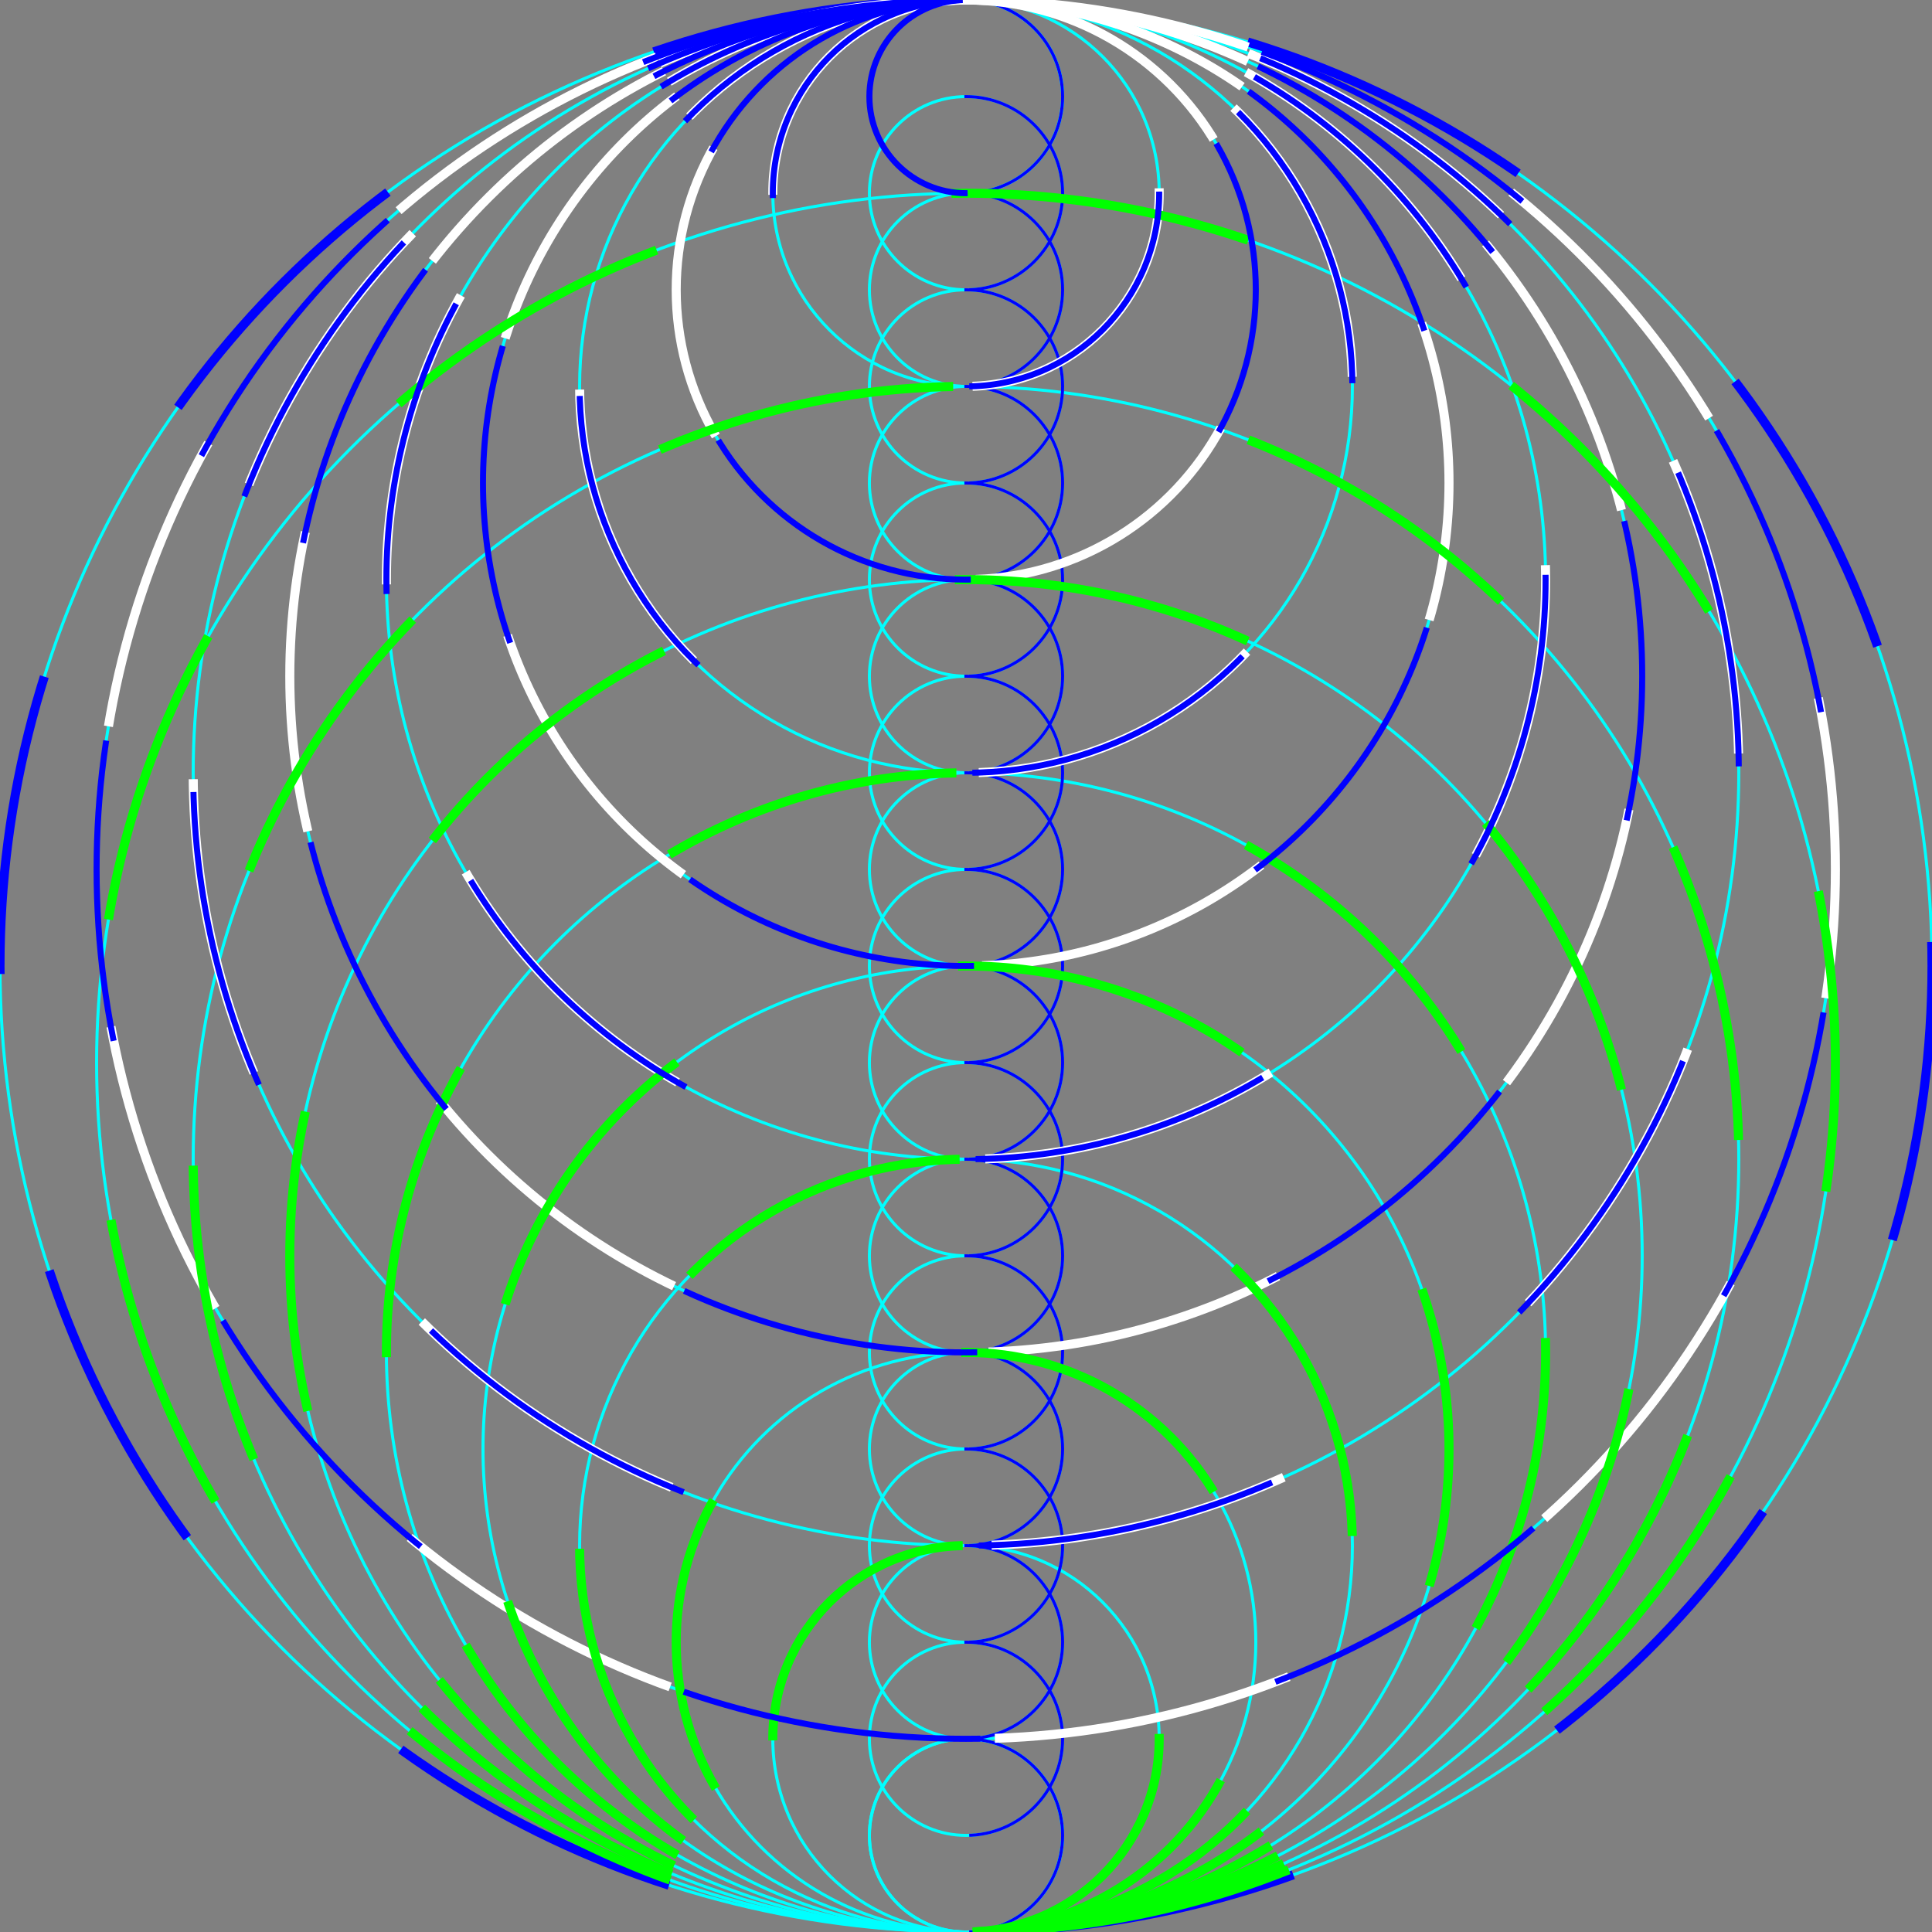<?xml version="1.0" encoding="utf-8"?>

<svg 
  xmlns="http://www.w3.org/2000/svg" 
  xmlns:xlink="http://www.w3.org/1999/xlink" 
  height="640" 
  width="640" 
  viewBox="-64 -64 640 640">

  <rect x="-64" y="-64" width="640" height="640" fill="#808080" stroke="none"/>

  <!-- 底圖 小圓 -->

  <circle cx="256" cy="544" r="32" fill="none" stroke="cyan"/>
  <circle cx="256" cy="512" r="32" fill="none" stroke="cyan"/>
  <circle cx="256" cy="480" r="32" fill="none" stroke="cyan"/>
  <circle cx="256" cy="448" r="32" fill="none" stroke="cyan"/>
  <circle cx="256" cy="416" r="32" fill="none" stroke="cyan"/>
  <circle cx="256" cy="384" r="32" fill="none" stroke="cyan"/>
  <circle cx="256" cy="352" r="32" fill="none" stroke="cyan"/>
  <circle cx="256" cy="320" r="32" fill="none" stroke="cyan"/>
  <circle cx="256" cy="288" r="32" fill="none" stroke="cyan"/>

  <circle cx="256" cy="256" r="32" fill="none" stroke="cyan"/>

  <circle cx="256" cy="224" r="32" fill="none" stroke="cyan"/>
  <circle cx="256" cy="192" r="32" fill="none" stroke="cyan"/>
  <circle cx="256" cy="160" r="32" fill="none" stroke="cyan"/>
  <circle cx="256" cy="128" r="32" fill="none" stroke="cyan"/>
  <circle cx="256" cy="96"  r="32" fill="none" stroke="cyan"/>
  <circle cx="256" cy="64"  r="32" fill="none" stroke="cyan"/>
  <circle cx="256" cy="32"  r="32" fill="none" stroke="cyan"/>
  <circle cx="256" cy="0"   r="32" fill="none" stroke="cyan"/>
  <circle cx="256" cy="-32" r="32" fill="none" stroke="cyan"/>

  <!-- 底圖 下 大圓 -->
  <circle cx="256" cy="544" r="32" fill="none" stroke="cyan"/>
  <circle cx="256" cy="512" r="64" fill="none" stroke="cyan"/>
  <circle cx="256" cy="480" r="96" fill="none" stroke="cyan"/>
  <circle cx="256" cy="448" r="128" fill="none" stroke="cyan"/>
  <circle cx="256" cy="416" r="160" fill="none" stroke="cyan"/>
  <circle cx="256" cy="384" r="192" fill="none" stroke="cyan"/>
  <circle cx="256" cy="352" r="224" fill="none" stroke="cyan"/>
  <circle cx="256" cy="320" r="256" fill="none" stroke="cyan"/>
  <circle cx="256" cy="288" r="288" fill="none" stroke="cyan"/>
  <circle cx="256" cy="256" r="320" fill="none" stroke="cyan"/>

  <!-- 底圖 上 大圓 -->
  <circle cx="256" cy="224" r="288" fill="none" stroke="cyan"/>
  <circle cx="256" cy="192" r="256" fill="none" stroke="cyan"/>
  <circle cx="256" cy="160" r="224" fill="none" stroke="cyan"/>
  <circle cx="256" cy="128" r="192" fill="none" stroke="cyan"/>
  <circle cx="256" cy="96"  r="160" fill="none" stroke="cyan"/>
  <circle cx="256" cy="64"  r="128" fill="none" stroke="cyan"/>
  <circle cx="256" cy="32"  r="96" fill="none" stroke="cyan"/>
  <circle cx="256" cy="0"   r="64" fill="none" stroke="cyan"/>
  <circle cx="256" cy="-32" r="32" fill="none" stroke="cyan"/>

  <circle cx="256" cy="544" r="32" fill="none" stroke="#00F3" stroke-width="1" pathLength="100" stroke-dasharray="100" stroke-dashoffset="100" transform="rotate(90,256,544)">
    <animate attributeName="stroke-dashoffset" to="0" begin="5.0s" dur="0.5s" repeatCount="1" fill="freeze"/>
  </circle>

  <circle cx="256" cy="512" r="32" fill="none" stroke="#00F3" stroke-width="1" pathLength="100" stroke-dasharray="100" stroke-dashoffset="100" transform="rotate(90,256,512)">
    <animate attributeName="stroke-dashoffset" to="0" begin="4.5s" dur="0.5s" repeatCount="1" fill="freeze"/>
  </circle>

  <circle cx="256" cy="480" r="32" fill="none" stroke="#00F3" stroke-width="1" pathLength="100" stroke-dasharray="100" stroke-dashoffset="100" transform="rotate(90,256,480)">
    <animate attributeName="stroke-dashoffset" to="0" begin="4.0s" dur="0.5s" repeatCount="1" fill="freeze"/>
  </circle>

  <circle cx="256" cy="448" r="32" fill="none" stroke="#00F3" stroke-width="1" pathLength="100" stroke-dasharray="100" stroke-dashoffset="100" transform="rotate(90,256,448)">
    <animate attributeName="stroke-dashoffset" to="0" begin="3.5s" dur="0.5s" repeatCount="1" fill="freeze"/>
  </circle>

  <circle cx="256" cy="416" r="32" fill="none" stroke="#00F3" stroke-width="1" pathLength="100" stroke-dasharray="100" stroke-dashoffset="100" transform="rotate(90,256,416)">
    <animate attributeName="stroke-dashoffset" to="0" begin="3.0s" dur="0.5s" repeatCount="1" fill="freeze"/>
  </circle>

  <circle cx="256" cy="384" r="32" fill="none" stroke="#00F3" stroke-width="1" pathLength="100" stroke-dasharray="100" stroke-dashoffset="100" transform="rotate(90,256,384)">
    <animate attributeName="stroke-dashoffset" to="0" begin="2.5s" dur="0.5s" repeatCount="1" fill="freeze"/>
  </circle>

  <circle cx="256" cy="352" r="32" fill="none" stroke="#00F3" stroke-width="1" pathLength="100" stroke-dasharray="100" stroke-dashoffset="100" transform="rotate(90,256,352)">
    <animate attributeName="stroke-dashoffset" to="0" begin="2.0s" dur="0.5s" repeatCount="1" fill="freeze"/>
  </circle>

  <circle cx="256" cy="320" r="32" fill="none" stroke="#00F3" stroke-width="1" pathLength="100" stroke-dasharray="100" stroke-dashoffset="100" transform="rotate(90,256,320)">
    <animate attributeName="stroke-dashoffset" to="0" begin="1.5s" dur="0.5s" repeatCount="1" fill="freeze"/>
  </circle>

  <circle cx="256" cy="288" r="32" fill="none" stroke="#00F3" stroke-width="1" pathLength="100" stroke-dasharray="100" stroke-dashoffset="100" transform="rotate(90,256,288)">
    <animate attributeName="stroke-dashoffset" to="0" begin="1.0s" dur="0.5s" repeatCount="1" fill="freeze"/>
  </circle>

  <circle cx="256" cy="256" r="32" fill="none" stroke="#00F3" stroke-width="1" pathLength="100" stroke-dasharray="100" stroke-dashoffset="100" transform="rotate(90,256,256)">
    <animate attributeName="stroke-dashoffset" to="0" begin="0.5s" dur="0.5s" repeatCount="1" fill="freeze"/>
  </circle>

  <circle cx="256" cy="224" r="32" fill="none" stroke="#00F3" stroke-width="1" pathLength="100" stroke-dasharray="100" stroke-dashoffset="100" transform="rotate(90,256,224)">
    <animate attributeName="stroke-dashoffset" to="0" begin="1.0s" dur="0.5s" repeatCount="1" fill="freeze"/>
  </circle>

  <circle cx="256" cy="192" r="32" fill="none" stroke="#00F3" stroke-width="1" pathLength="100" stroke-dasharray="100" stroke-dashoffset="100" transform="rotate(90,256,192)">
    <animate attributeName="stroke-dashoffset" to="0" begin="1.5s" dur="0.5s" repeatCount="1" fill="freeze"/>
  </circle>

  <circle cx="256" cy="160" r="32" fill="none" stroke="#00F3" stroke-width="1" pathLength="100" stroke-dasharray="100" stroke-dashoffset="100" transform="rotate(90,256,160)">
    <animate attributeName="stroke-dashoffset" to="0" begin="2.0s" dur="0.5s" repeatCount="1" fill="freeze"/>
  </circle>

  <circle cx="256" cy="128" r="32" fill="none" stroke="#00F3" stroke-width="1" pathLength="100" stroke-dasharray="100" stroke-dashoffset="100" transform="rotate(90,256,128)">
    <animate attributeName="stroke-dashoffset" to="0" begin="2.5s" dur="0.5s" repeatCount="1" fill="freeze"/>
  </circle>

  <circle cx="256" cy="96" r="32" fill="none" stroke="#00F3" stroke-width="1" pathLength="100" stroke-dasharray="100" stroke-dashoffset="100" transform="rotate(90,256,96)">
    <animate attributeName="stroke-dashoffset" to="0" begin="3.0s" dur="0.5s" repeatCount="1" fill="freeze"/>
  </circle>

  <circle cx="256" cy="64" r="32" fill="none" stroke="#00F3" stroke-width="1" pathLength="100" stroke-dasharray="100" stroke-dashoffset="100" transform="rotate(90,256,64)">
    <animate attributeName="stroke-dashoffset" to="0" begin="3.5s" dur="0.5s" repeatCount="1" fill="freeze"/>
  </circle>

  <circle cx="256" cy="32" r="32" fill="none" stroke="#00F3" stroke-width="1" pathLength="100" stroke-dasharray="100" stroke-dashoffset="100" transform="rotate(90,256,32)">
    <animate attributeName="stroke-dashoffset" to="0" begin="4.0s" dur="0.5s" repeatCount="1" fill="freeze"/>
  </circle>

  <circle cx="256" cy="0" r="32" fill="none" stroke="#00F3" stroke-width="1" pathLength="100" stroke-dasharray="100" stroke-dashoffset="100" transform="rotate(90,256,0)">
    <animate attributeName="stroke-dashoffset" to="0" begin="4.5s" dur="0.5s" repeatCount="1" fill="freeze"/>
  </circle>

  <circle cx="256" cy="-32" r="32" fill="none" stroke="#00F3" stroke-width="1" pathLength="100" stroke-dasharray="100" stroke-dashoffset="100" transform="rotate(90,256,-32)">
    <animate attributeName="stroke-dashoffset" to="0" begin="5.0s" dur="0.5s" repeatCount="1" fill="freeze"/>
  </circle>

  
  //最外面的大圓
  <circle cx="256" cy="256" r="320" fill="none" stroke="blue" stroke-width="3" pathLength="100" stroke-dasharray="100" stroke-dashoffset="100" transform="rotate(90,256,256)">
    <animate attributeName="stroke-dashoffset" to="0" begin="1.0s" dur="2.0s" repeatCount="1" fill="freeze"/>
  </circle>

  //從上畫中圓
  <circle cx="256" cy="224" r="288" fill="none" stroke="#ffffff" stroke-width="3" pathLength="100" stroke-dasharray="100" stroke-dashoffset="100" transform="rotate(90,256,224)">
    <animate attributeName="stroke-dashoffset" to="0" begin="1.0s" dur="2.0s" repeatCount="1" fill="freeze"/>
  </circle>
  
  <circle cx="256" cy="192" r="256" fill="none" stroke="#ffffff" stroke-width="3" pathLength="100" stroke-dasharray="100" stroke-dashoffset="100" transform="rotate(90,256,192)">
    <animate attributeName="stroke-dashoffset" to="0" begin="1.0s" dur="2.0s" repeatCount="1" fill="freeze"/>
  </circle>
  
  <circle cx="256" cy="160" r="224" fill="none" stroke="#ffffff" stroke-width="3" pathLength="100" stroke-dasharray="100" stroke-dashoffset="100" transform="rotate(90,256,160)">
    <animate attributeName="stroke-dashoffset" to="0" begin="1.0s" dur="2.0s" repeatCount="1" fill="freeze"/>
  </circle>
  
  <circle cx="256" cy="128" r="192" fill="none" stroke="#ffffff" stroke-width="3" pathLength="100" stroke-dasharray="100" stroke-dashoffset="100" transform="rotate(90,256,128)">
    <animate attributeName="stroke-dashoffset" to="0" begin="1.0s" dur="2.0s" repeatCount="1" fill="freeze"/>
  </circle>
  
  <circle cx="256" cy="96" r="160" fill="none" stroke="#ffffff" stroke-width="3" pathLength="100" stroke-dasharray="100" stroke-dashoffset="100" transform="rotate(90,256,96)">
    <animate attributeName="stroke-dashoffset" to="0" begin="1.0s" dur="2.0s" repeatCount="1" fill="freeze"/>
  </circle>
 
  <circle cx="256" cy="64" r="128" fill="none" stroke="#ffffff" stroke-width="3" pathLength="100" stroke-dasharray="100" stroke-dashoffset="100" transform="rotate(90,256,64)">
    <animate attributeName="stroke-dashoffset" to="0" begin="1.0s" dur="2.0s" repeatCount="1" fill="freeze"/>
  </circle>
  
  <circle cx="256" cy="32" r="96" fill="none" stroke="#ffffff" stroke-width="3" pathLength="100" stroke-dasharray="100" stroke-dashoffset="100" transform="rotate(90,256,32)">
    <animate attributeName="stroke-dashoffset" to="0" begin="1.0s" dur="2.0s" repeatCount="1" fill="freeze"/>
  </circle>
  
  <circle cx="256" cy="0" r="64" fill="none" stroke="#ffffff" stroke-width="3" pathLength="100" stroke-dasharray="100" stroke-dashoffset="100" transform="rotate(90,256,0)">
    <animate attributeName="stroke-dashoffset" to="0" begin="1.0s" dur="2.0s" repeatCount="1" fill="freeze"/>
  </circle>
  
  

  
  //從下畫中圓由外往內
   <circle cx="256" cy="288" r="288" fill="none" stroke="#00ff00" stroke-width="3" pathLength="100" stroke-dasharray="100" stroke-dashoffset="100" transform="rotate(90,256,288)">
    <animate attributeName="stroke-dashoffset" to="0" begin="1.0s" dur="2.0s" repeatCount="1" fill="freeze"/>
  </circle>
  
  <circle cx="256" cy="320" r="256" fill="none" stroke="#00ff00" stroke-width="3" pathLength="100" stroke-dasharray="100" stroke-dashoffset="100" transform="rotate(90,256,320)">
    <animate attributeName="stroke-dashoffset" to="0" begin="1.0s" dur="2.0s" repeatCount="1" fill="freeze"/>
  </circle>
  
  <circle cx="256" cy="352" r="224" fill="none" stroke="#00ff00" stroke-width="3" pathLength="100" stroke-dasharray="100" stroke-dashoffset="100" transform="rotate(90,256,352)">
    <animate attributeName="stroke-dashoffset" to="0" begin="1.0s" dur="2.0s" repeatCount="1" fill="freeze"/>
  </circle>
  
  <circle cx="256" cy="384" r="192" fill="none" stroke="#00ff00" stroke-width="3" pathLength="100" stroke-dasharray="100" stroke-dashoffset="100" transform="rotate(90,256,384)">
    <animate attributeName="stroke-dashoffset" to="0" begin="1.0s" dur="2.0s" repeatCount="1" fill="freeze"/>
  </circle>
  
  <circle cx="256" cy="416" r="160" fill="none" stroke="#00ff00" stroke-width="3" pathLength="100" stroke-dasharray="100" stroke-dashoffset="100" transform="rotate(90,256,416)">
    <animate attributeName="stroke-dashoffset" to="0" begin="1.0s" dur="2.0s" repeatCount="1" fill="freeze"/>
  </circle>
  
  <circle cx="256" cy="448" r="128" fill="none" stroke="#00ff00" stroke-width="3" pathLength="100" stroke-dasharray="100" stroke-dashoffset="100" transform="rotate(90,256,448)">
    <animate attributeName="stroke-dashoffset" to="0" begin="1.0s" dur="2.0s" repeatCount="1" fill="freeze"/>
  </circle>
  
  <circle cx="256" cy="480" r="96" fill="none" stroke="#00ff00" stroke-width="3" pathLength="100" stroke-dasharray="100" stroke-dashoffset="100" transform="rotate(90,256,480)">
    <animate attributeName="stroke-dashoffset" to="0" begin="1.0s" dur="2.0s" repeatCount="1" fill="freeze"/>
  </circle>
  
  <circle cx="256" cy="512" r="64" fill="none" stroke="#00ff00" stroke-width="3" pathLength="100" stroke-dasharray="100" stroke-dashoffset="100" transform="rotate(90,256,512)">
    <animate attributeName="stroke-dashoffset" to="0" begin="1.0s" dur="2.0s" repeatCount="1" fill="freeze"/>
  </circle>
  

<!-- 動畫 上 大圓 -->

  <circle cx="256" cy="224" r="288" fill="none" stroke="#00FA" stroke-width="2" pathLength="100" stroke-dasharray="100" stroke-dashoffset="100" transform="rotate(-90,256,224)">
    <animate attributeName="stroke-dashoffset" to="0" begin="5.5s" dur="0.5s" repeatCount="1" fill="freeze"/>
  </circle>

  <circle cx="256" cy="192" r="256" fill="none" stroke="#00FA" stroke-width="2" pathLength="100" stroke-dasharray="100" stroke-dashoffset="100" transform="rotate(-90,256,192)">
    <animate attributeName="stroke-dashoffset" to="0" begin="6.0s" dur="0.5s" repeatCount="1" fill="freeze"/>
  </circle>

  <circle cx="256" cy="160" r="224" fill="none" stroke="#00FA" stroke-width="2" pathLength="100" stroke-dasharray="100" stroke-dashoffset="100" transform="rotate(-90,256,160)">
    <animate attributeName="stroke-dashoffset" to="0" begin="6.5s" dur="0.5s" repeatCount="1" fill="freeze"/>
  </circle>

  <circle cx="256" cy="128" r="192" fill="none" stroke="#00FA" stroke-width="2" pathLength="100" stroke-dasharray="100" stroke-dashoffset="100" transform="rotate(-90,256,128)">
    <animate attributeName="stroke-dashoffset" to="0" begin="7.0s" dur="0.5s" repeatCount="1" fill="freeze"/>
  </circle>

  <circle cx="256" cy="96" r="160" fill="none" stroke="#00FA" stroke-width="2" pathLength="100" stroke-dasharray="100" stroke-dashoffset="100" transform="rotate(-90,256,96)">
    <animate attributeName="stroke-dashoffset" to="0" begin="7.5s" dur="0.5s" repeatCount="1" fill="freeze"/>
  </circle>

  <circle cx="256" cy="64" r="128" fill="none" stroke="#00FA" stroke-width="2" pathLength="100" stroke-dasharray="100" stroke-dashoffset="100" transform="rotate(-90,256,64)">
    <animate attributeName="stroke-dashoffset" to="0" begin="8.0s" dur="0.5s" repeatCount="1" fill="freeze"/>
  </circle>

  <circle cx="256" cy="32" r="96" fill="none" stroke="#00FA" stroke-width="2" pathLength="100" stroke-dasharray="100" stroke-dashoffset="100" transform="rotate(-90,256,32)">
    <animate attributeName="stroke-dashoffset" to="0" begin="8.5s" dur="0.5s" repeatCount="1" fill="freeze"/>
  </circle>

  <circle cx="256" cy="0" r="64" fill="none" stroke="#00FA" stroke-width="2" pathLength="100" stroke-dasharray="100" stroke-dashoffset="100" transform="rotate(-90,256,0)">
    <animate attributeName="stroke-dashoffset" to="0" begin="9.0s" dur="0.5s" repeatCount="1" fill="freeze"/>
  </circle>

  <circle cx="256" cy="-32" r="32" fill="none" stroke="#00FA" stroke-width="2" pathLength="100" stroke-dasharray="100" stroke-dashoffset="100" transform="rotate(-90,256,-32)">
    <animate attributeName="stroke-dashoffset" to="0" begin="9.5s" dur="0.5s" repeatCount="1" fill="freeze"/>
  </circle>

  
</svg>

